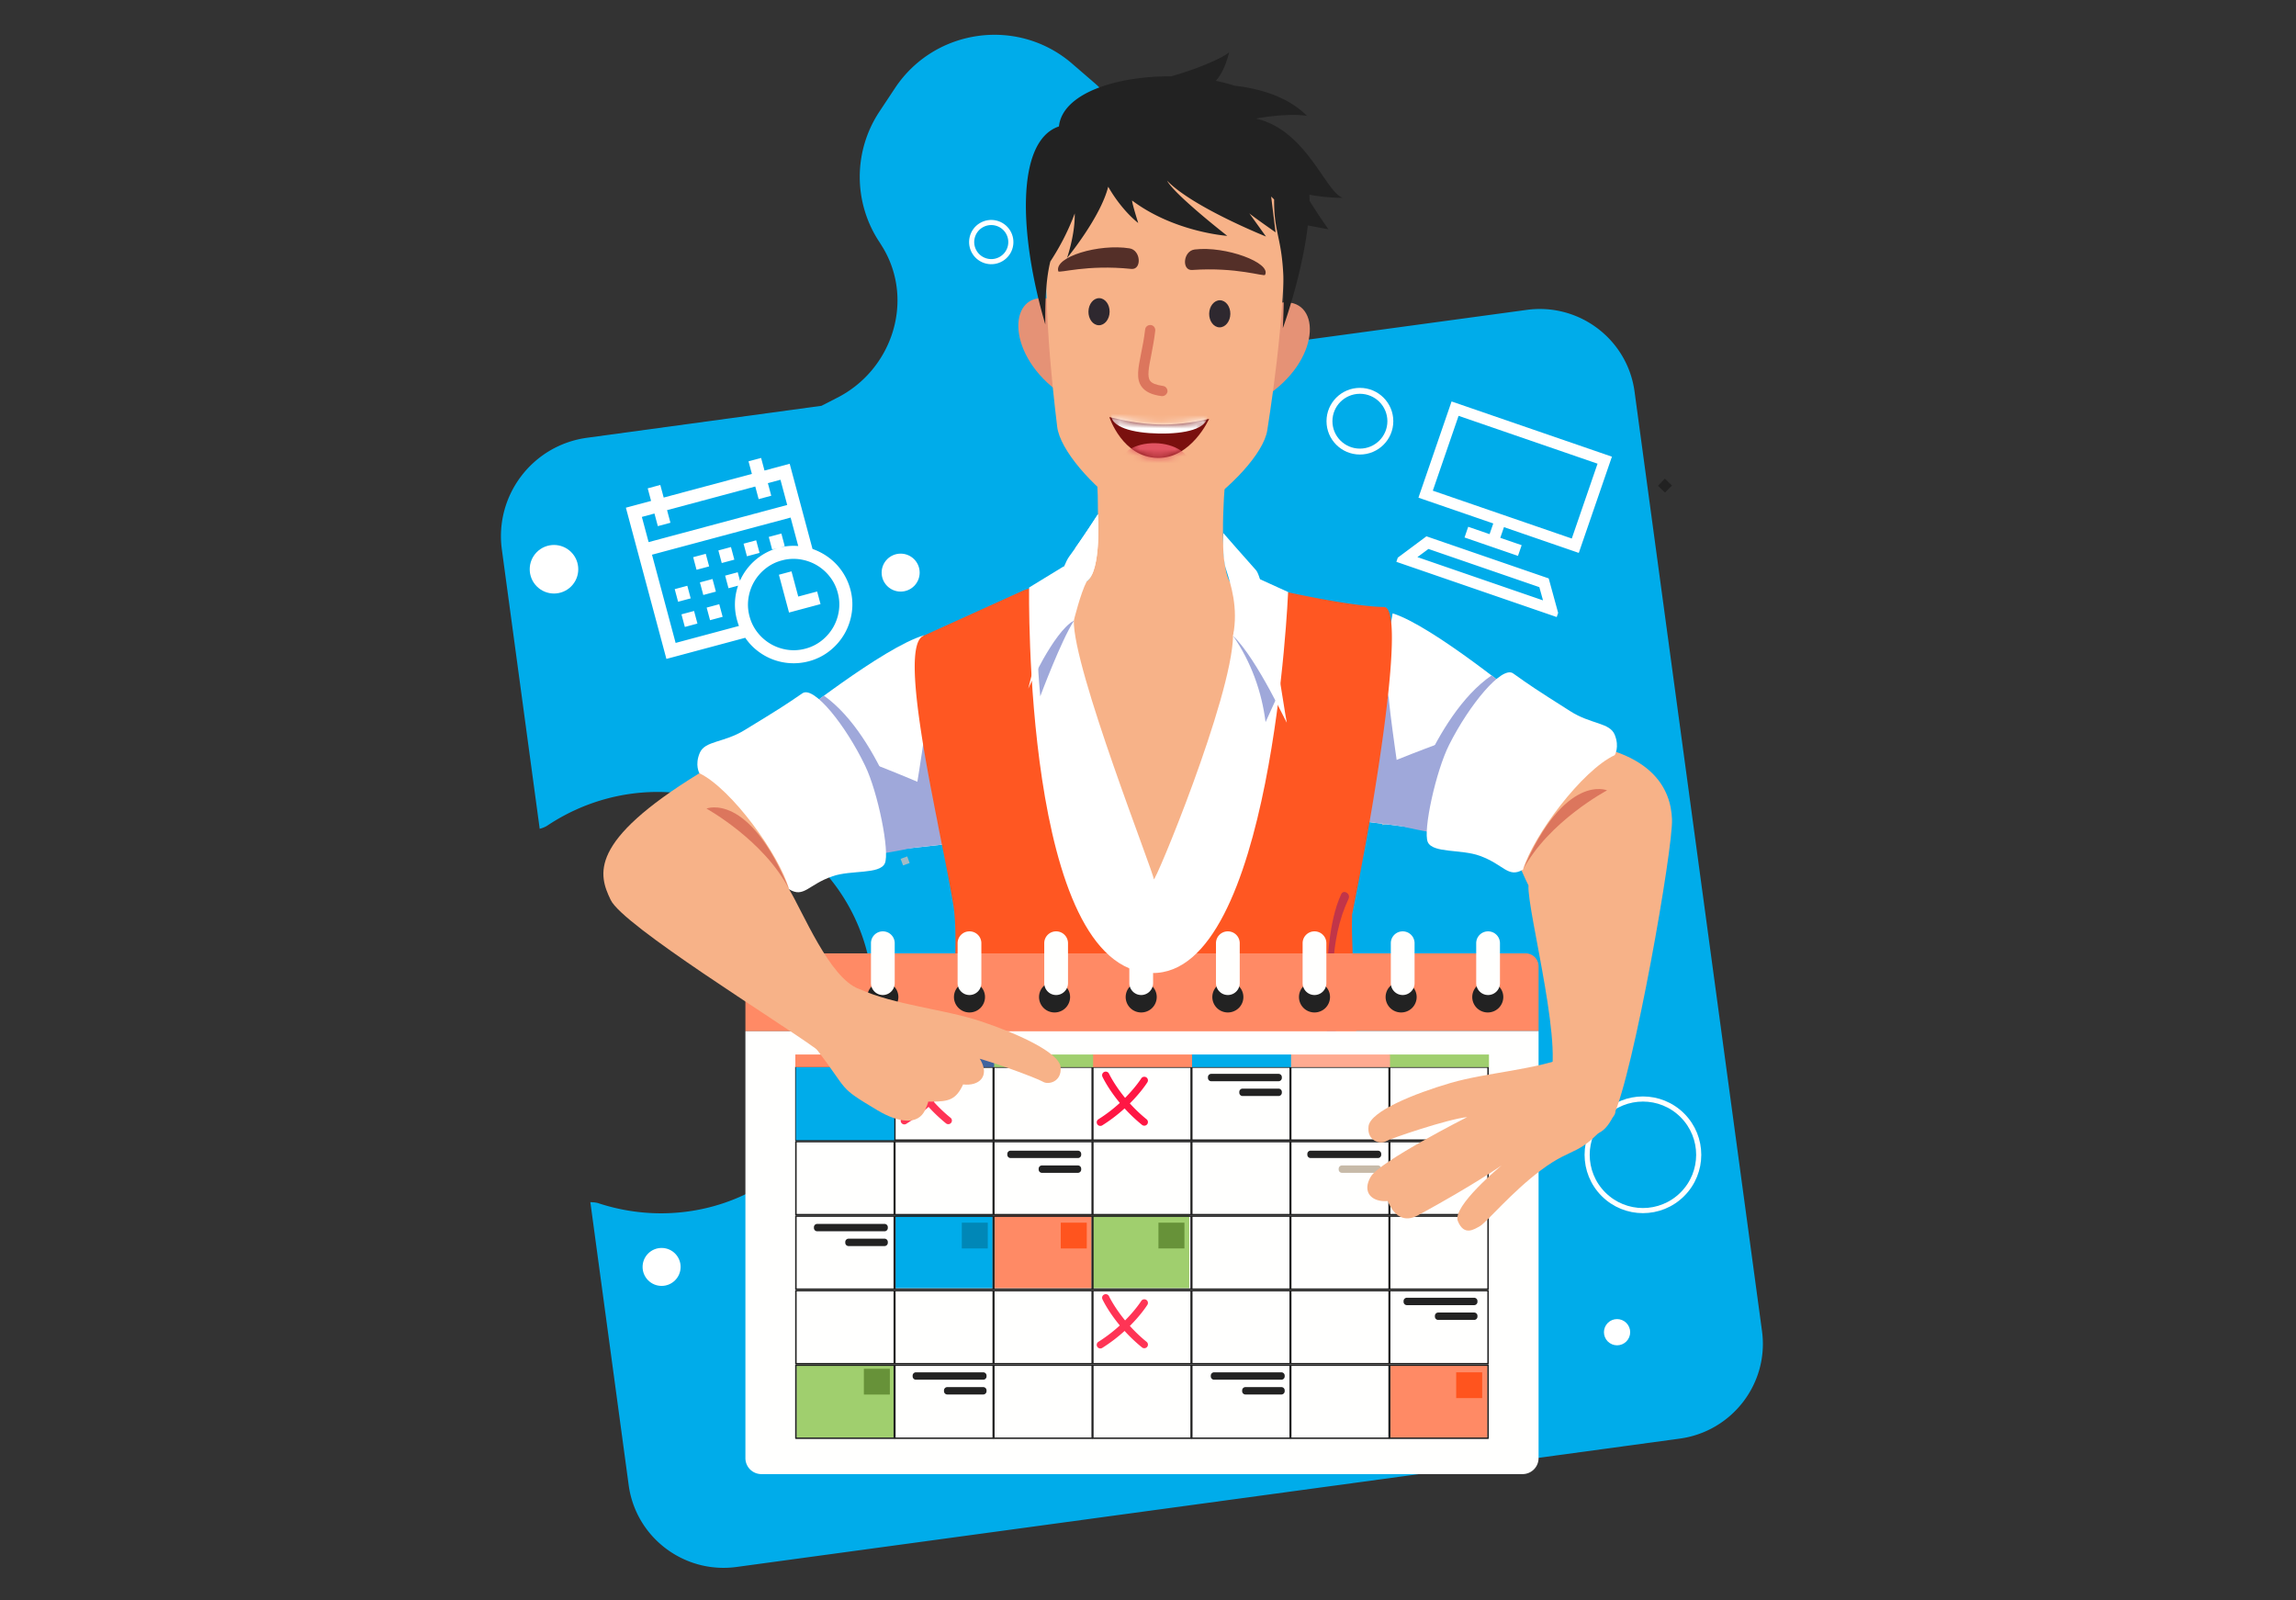<svg width="330" height="230" viewBox="0 0 330 230" xmlns="http://www.w3.org/2000/svg" xmlns:xlink="http://www.w3.org/1999/xlink">
    <rect x="0" y="0" width="330" height="230" fill="#333333" stroke="none"/>
    <defs>
        <path id="a" d="M0 0h330v230H0z"/>
        <path d="M14.343 0C9.033 1.33 5.18 1.168 0 0c0 0 1.975 5.742 7.026 5.742C11.882 5.775 14.343 0 14.343 0z" id="c"/>
    </defs>
    <g fill="none" fill-rule="evenodd">
        <mask id="b" fill="#fff">
            <use xlink:href="#a"/>
        </mask>
        <g mask="url(#b)">
            <g transform="translate(72 5)">
                <path d="m82.114 4.164 3.223 2.783c5.175 4.495 6.912 11.63 4.802 18.162l-.259.903c-2.25 8.527 3.524 17.112 12.19 18.88l2.42.48 42.944-5.837c7.54-1.03 14.493 4.24 15.5 11.755l18.316 135.004c1.022 7.508-4.284 14.428-11.823 15.457l-135.55 18.443c-7.54 1.03-14.493-4.24-15.516-11.75l-5.51-40.67c.353-.002.717.027 1.11.127.1.045.21.07.327.11 10.745 3.416 22.363.271 29.601-8.008l2.76-3.182a27.563 27.563 0 0 0 6.582-21.87c-1.064-7.878-5.508-14.93-12.16-19.328l-3.535-2.328c-9.168-6.046-21.189-5.96-30.637.202-.09.069-.188.123-.294.197-.344.198-.68.327-1.035.413L.13 73.962c-1.05-7.8 4.432-15.004 12.283-16.053L46.07 53.32l2.22-1.135c7.908-4 11.148-13.844 6.683-21.473-.176-.284-.358-.583-.529-.852a16.962 16.962 0 0 1-.024-18.854l2.244-3.387C62.369-.927 74.326-2.577 82.114 4.164" fill="#00ACEA"/>
                <path d="M44.253 90.033a8.163 8.163 0 0 0 2.997-1.493 8.567 8.567 0 0 0 2.121-2.441 8.567 8.567 0 0 0 1.054-3.058 8.163 8.163 0 0 0-.206-3.342 8.388 8.388 0 0 0-3.563-4.892 8.838 8.838 0 0 0-1.875-.915l-3.28-12.239-3.622.97-.485-1.81-1.811.485.485 1.811-12.677 3.397-.486-1.811-1.81.485.484 1.811-3.622.97 5.824 21.734 11.333-3.037a8.17 8.17 0 0 0 1.791 1.901 8.498 8.498 0 0 0 2.243 1.242 8.465 8.465 0 0 0 5.105.232zm-3.107-22.461L21.224 72.91l-.97-3.622 1.81-.486.486 1.812 1.811-.486-.485-1.81 12.678-3.398.485 1.811 1.811-.485-.485-1.811 1.81-.485.971 3.622zM34.204 84.96l-9.098 2.438L21.71 74.72l19.923-5.338 1.095 4.089a8.267 8.267 0 0 0-2.841.261 8.493 8.493 0 0 0-4.576 3.099 8.192 8.192 0 0 0-.952 1.627l-.326-1.216-1.811.485.485 1.811 1.373-.368c-.271.8-.42 1.614-.446 2.44-.027.826.069 1.645.286 2.456.084.311.179.61.285.894zm-4.28-8.559-.485-1.811-1.811.485.485 1.811 1.811-.485zm3.623-.97-.486-1.812-1.81.486.485 1.81 1.81-.484zm3.622-.971-.485-1.811-1.812.485.486 1.811 1.81-.485zm3.622-.97-.485-1.812-1.811.486.485 1.81 1.811-.485zm2.977 14.73a6.33 6.33 0 0 1-2.604.16 6.685 6.685 0 0 1-2.373-.82 6.685 6.685 0 0 1-1.897-1.645 6.33 6.33 0 0 1-1.164-2.334 6.33 6.33 0 0 1-.159-2.604c.129-.859.402-1.65.82-2.373a6.685 6.685 0 0 1 1.645-1.897 6.33 6.33 0 0 1 2.335-1.164 6.33 6.33 0 0 1 2.603-.16c.859.13 1.65.403 2.374.82a6.685 6.685 0 0 1 1.896 1.646 6.33 6.33 0 0 1 1.164 2.335 6.33 6.33 0 0 1 .16 2.603 6.685 6.685 0 0 1-.82 2.373 6.685 6.685 0 0 1-1.646 1.897 6.33 6.33 0 0 1-2.334 1.164zm-16.495-7.226-.485-1.811-1.812.485.486 1.811 1.81-.485zm3.622-.97-.485-1.812-1.811.485.485 1.812 1.811-.486zm15.04 1.793-.486-1.811-2.717.728-.97-3.622-1.811.485 1.455 5.433 4.528-1.213zm-17.692 2.8-.485-1.812-1.811.485.485 1.811 1.811-.485zm3.623-.971-.486-1.812-1.81.486.484 1.81 1.812-.484zM146.177 74.888l.529-1.537-3.073-1.058.53-1.536 10.754 3.703 4.762-13.828-23.047-7.936-4.762 13.828 10.756 3.704-.53 1.536-3.072-1.058-.53 1.537 7.683 2.645zm7.733-2.493-19.974-6.878 3.703-10.755 19.974 6.877-3.703 10.756zm-2.167 11.284.207-.6-1.357-4.952-17.573-6.05-4.117 3.066-.207.6 23.047 7.936zm-1.968-2.396-18.053-6.217 1.585-1.172 15.941 5.489.527 1.9z" fill="#FFF" fill-rule="nonzero"/>
                <circle fill="#FFF" fill-rule="nonzero" transform="rotate(-45 7.625 76.81)" cx="7.625" cy="76.809" r="3.489"/>
                <ellipse fill="#FFF" fill-rule="nonzero" cx="57.449" cy="77.293" rx="2.733" ry="2.727"/>
                <ellipse fill="#FFF" fill-rule="nonzero" cx="23.091" cy="177.076" rx="2.733" ry="2.727"/>
                <ellipse fill="#A3BBC5" fill-rule="nonzero" cx="147.528" cy="115.631" rx="2.733" ry="2.727"/>
                <ellipse stroke="#FFF" stroke-width=".85" cx="123.457" cy="55.533" rx="4.375" ry="4.365"/>
                <ellipse stroke="#FFF" stroke-width=".735" transform="rotate(-76.585 70.472 29.79)" cx="70.472" cy="29.789" rx="2.813" ry="2.818"/>
                <circle stroke="#FFF" stroke-width=".735" transform="rotate(-45 164.136 160.962)" cx="164.136" cy="160.962" r="8.018"/>
                <circle fill="#FFF" fill-rule="nonzero" transform="rotate(-45 160.418 186.457)" cx="160.418" cy="186.457" r="1.885"/>
                <circle fill="#FFF" fill-rule="nonzero" transform="rotate(-45 36.923 107.43)" cx="36.923" cy="107.431" r="1.885"/>
                <g fill-rule="nonzero">
                    <path d="m126.694 113.59-.392-1.358c.441-.122.895-.257 1.36-.391l.393 1.357c-.478.134-.92.257-1.36.391z" fill="#A3BBC5"/>
                    <path d="M167.307 65.79c-.33-.317-.662-.648-1.005-.978l.98-1.027c.344.33.7.66 1.03.99l-1.005 1.016z" fill="#222"/>
                </g>
                <g fill="#A3BBC5" fill-rule="nonzero">
                    <path d="M79.733 166.854c-.012 0-.368-.05-1.017-.16l.172-.99c.625.11.98.16.98.16l-.135.99zM57.797 119.373l-.356-.942c.319-.122.638-.232.956-.354l.343.954c-.318.11-.637.22-.943.342z"/>
                </g>
            </g>
            <path d="M187.677 172.27c-3.493 1.736-10.797 5.257-12.757 5.808-.197.048-3.91 2.86-3.91 2.86s-5.723-.158-8.26-.256l-.845-1.993c-1.459-.428-11.826-5.417-16.839-7.924.221-.843.478-1.773.699-2.775.086-.367.184-.795.294-1.382.025-.122.05-.245.061-.367l39.817-2.177c.196 2.886 1.03 5.466 1.507 7.435.086.269.16.526.233.77z" fill="#9AAB38" fill-rule="nonzero" opacity=".2"/>
            <g fill="#EDB08A" fill-rule="nonzero">
                <path d="M165.924 174.886a.174.174 0 0 1-.073.025c-.037 0-.086 0-.172.012-.122.012-.282.012-.49.036-1.421.086-4.645.306-5.968.477-1.704.22-9.976-4.94-10.22-5.099l.538-2.445.993-4.451 4.633 2.531 4.632-2.323.233 1.687c0 .012 0 .012.012.025.012.024.049.049.098.085.061.05.147.086.22.135.037.012.062.036.086.049.013 0 .013.012.025.012.012.012.024.012.049.024.012 0 .012.013.024.013 0 0 .013 0 .013.012.22.134.772.342 2.206.672.429.098.943.208 1.556.318.098.025.196.037.306.061.846.172 1.863.38 3.089.612 7.328 1.333-1.165 7.116-1.79 7.532z"/>
                <path d="M165.85 174.91c-.036 0-.097 0-.17.013-1.851-.722-4.805-2.935-4.62-5.698.073-1.015 1.507-1.712 2.462-2.116a9.677 9.677 0 0 1 1.103-.367c.846.172 1.863.38 3.089.612 7.353 1.345-1.177 7.14-1.79 7.544-.024.013-.049.013-.073.013zM162.75 166.363l-.943-.024c-1.079-.012-2.88.428-2.88.428.196-.16.784-.783 1.103-1.394.012.024.049.049.098.085.061.05.147.086.22.135.037.012.062.037.086.049.012 0 .012.012.025.012.012.012.024.012.049.025.012 0 .012.012.024.012 0 0 .012 0 .012.012.221.122.785.342 2.206.66z" opacity=".25"/>
            </g>
            <path d="M183.412 170.619c-.257.159-8.627 5.429-10.318 5.196-.282-.036-.65-.073-1.067-.122h-.024c-.074-.012-.16-.012-.233-.024a210.644 210.644 0 0 0-4.865-.355 1.839 1.839 0 0 1-.895-.318c-1.74-1.223-8.015-6.016-1.397-7.288 5.196-1.002 6.642-1.48 7.034-1.675.086-.037.148-.134.16-.232l.122-1.798 5.221 2.324 4.657-2.421 1.238 5.196.134.587.05.22.183.71z" fill="#EDB08A" fill-rule="nonzero"/>
            <g opacity=".25" fill="#EDB08A" fill-rule="nonzero">
                <path d="M166.378 167.378c.061.037.233.012.576-.122-.184.049-.38.086-.576.122zM171.831 165.605l-.012.22a.316.316 0 0 1-.16.233c-.281.122-1.053.403-3.26.892 2.17-.269 4.413.306 4.413.306-.282-.367-.515-.575-.98-1.65z"/>
            </g>
            <g fill-rule="nonzero">
                <path d="M132.798 91.308c-5.76 1.652-19.29 12.415-19.29 12.415l9.966 18.993 14.113-1.57-4.79-29.838z" fill="#FFF"/>
                <path d="M137.112 115.005c-.535-.918-10.923-4.96-10.923-4.96l3.58 11.97 7.754-.87-.411-6.14z" fill="#9FA8DA"/>
                <path d="M133.178 102.93c-.032 1.817-2.093 14.144-2.093 14.144l5.62.812-3.527-14.955zM118.43 99.98c8.38 5.987 12.571 21.894 12.571 21.894s-6.696 1.473-6.489.73c.208-.774-7.917-21.326-7.917-21.326l1.836-1.298z" fill="#9FA8DA"/>
            </g>
            <g fill-rule="nonzero">
                <path d="M200.16 88.15c5.731 1.752 19.07 12.75 19.07 12.75l-10.295 18.816-14.084-1.816 5.31-29.75z" fill="#FFF"/>
                <path d="M195.434 111.768c.55-.908 11.008-4.769 11.008-4.769l-3.788 11.906-7.738-1.005.518-6.132z" fill="#9FA8DA"/>
                <path d="M199.578 99.764c0 1.817 1.845 14.178 1.845 14.178l-5.633.713 3.788-14.89zM214.374 97.072c-8.483 5.84-12.95 21.671-12.95 21.671s6.669 1.59 6.475.844c-.195-.779 8.288-21.185 8.288-21.185l-1.813-1.33z" fill="#9FA8DA"/>
                <g>
                    <path d="M219.685 127.251c-.233 3.653 5.642 25.287 2.624 28.591 2.33 5.274 6.675 10.507 9.564 4.566 2.889-5.942 8.643-38.652 8.44-42.693-.16-4.029-2.465-10.505-17.077-11.238-14.612-.734-3.55 20.774-3.55 20.774z" fill="#F7B288"/>
                    <path d="M218.907 124.972c1.457-4.866 8.483-14.274 13.178-16.448 0 0 .712-1.168 0-2.92-.713-1.784-3.432-1.492-6.41-3.406-5.116-3.245-5.634-3.601-8.192-5.418-1.619-1.168-6.314 4.51-9.195 10.252-1.91 3.763-3.788 12.36-3.076 13.982.713 1.622 4.824 1.006 7.48 1.98 3.496 1.264 4.046 3.243 6.215 1.978z" fill="#FFF"/>
                    <path d="M218.907 124.972c3.691-6.942 12.077-11.387 12.077-11.387s-6.055-2.595-12.077 11.387z" fill="#DC765D"/>
                </g>
            </g>
            <path d="M196.153 171.91c.115 2.662-7.931 3.593-30.276 3.69 0 0-35.203 23.277-34.39 17.516.187-1.457 3.407-25.293 3.562-26.75.196-1.912.358-3.79.553-5.702.004-.194.04-.388.076-.615.477-5.086.92-10.01 1.223-14.418.476-6.87.606-12.481.14-15.442-.38-2.343-.974-5.403-1.66-8.79-.238-1.237-.507-2.507-.743-3.81-.299-1.432-.564-2.93-.862-4.395-.385-2.083-.77-4.134-1.091-6.151-1.316-8.07-1.941-14.96.112-15.703l14.198-6.436a4.633 4.633 0 0 1 1.983-.42l35.738.624c.291.005.582.043.872.113 1.871.39 9.26 1.946 13.338 2.017 2.396.042.58 15.033-1.734 28.848-.397 2.33-.793 4.659-1.22 6.858a431.81 431.81 0 0 1-1.355 7.082c-.105.485-.178.938-.283 1.39l-.027 1.557c.032 5.582 1.106 23.803 1.846 38.937z" fill="#FF5722" fill-rule="nonzero"/>
            <path d="M192.776 128.49c-1.891 4.057-2.01 10.1-2.298 14.667-.354 5.474 2.233 11.18-1.052 16.195-.445.666.633 1.353 1.045.685 2.259-3.46 2.002-7.234 1.59-11.209-.74-6.648-1.04-13.68 1.76-19.652.35-.734-.697-1.387-1.045-.685z" fill="#9C2162" fill-rule="nonzero" opacity=".619"/>
            <path d="M107.136 148.205h114v-9.332c0-1.028-.84-1.86-1.876-1.86H109.012a1.869 1.869 0 0 0-1.876 1.86v9.332" fill="#FF8A65"/>
            <path d="M109.445 211.851h109.381a2.3 2.3 0 0 0 2.31-2.29v-61.356h-114v61.355a2.3 2.3 0 0 0 2.31 2.291" fill="#FFFFFE"/>
            <path d="M157.873 192.837a21.541 21.541 0 0 0 3.077-2.35c-1.678-2.023-2.452-3.662-2.498-3.764a.515.515 0 0 1 .256-.686.523.523 0 0 1 .692.253c.01.023.738 1.561 2.307 3.472 1.528-1.536 2.305-2.767 2.317-2.787a.525.525 0 0 1 .718-.17c.246.15.323.47.172.713-.055.087-.886 1.409-2.523 3.039.679.75 1.479 1.533 2.408 2.284a.515.515 0 0 1 .074.73.524.524 0 0 1-.734.073 22.561 22.561 0 0 1-2.504-2.368 22.795 22.795 0 0 1-3.204 2.436.522.522 0 0 1-.72-.16.515.515 0 0 1 .162-.715" fill="#FF3455"/>
            <path d="M157.873 160.855a21.515 21.515 0 0 0 3.077-2.35c-1.678-2.024-2.452-3.663-2.498-3.764a.515.515 0 0 1 .256-.686.523.523 0 0 1 .692.253c.01.023.738 1.56 2.307 3.472 1.528-1.536 2.305-2.767 2.317-2.787a.524.524 0 0 1 .718-.17c.246.15.323.468.172.712-.055.088-.886 1.41-2.523 3.04a21.38 21.38 0 0 0 2.408 2.284c.223.181.257.507.074.729a.524.524 0 0 1-.734.074 22.594 22.594 0 0 1-2.504-2.368 22.74 22.74 0 0 1-3.204 2.435.522.522 0 0 1-.72-.16.516.516 0 0 1 .162-.714" fill="#FF1744"/>
            <path d="M129.699 160.637a21.567 21.567 0 0 0 3.077-2.35c-1.678-2.023-2.451-3.663-2.498-3.764a.516.516 0 0 1 .256-.686.523.523 0 0 1 .692.254c.01.022.74 1.56 2.307 3.471 1.528-1.536 2.305-2.767 2.318-2.787a.525.525 0 0 1 .717-.17c.246.15.323.469.172.712-.054.089-.885 1.41-2.522 3.04a21.32 21.32 0 0 0 2.407 2.285c.223.18.257.507.075.728a.523.523 0 0 1-.735.074 22.696 22.696 0 0 1-2.504-2.368 22.715 22.715 0 0 1-3.204 2.436.523.523 0 0 1-.72-.16.514.514 0 0 1 .162-.715" fill="#FF3455"/>
            <path d="M213.835 141.078c1.232 0 2.231.991 2.231 2.214a2.223 2.223 0 0 1-2.23 2.213 2.223 2.223 0 0 1-2.232-2.213c0-1.223.999-2.214 2.231-2.214zm-12.453 0c1.233 0 2.232.991 2.232 2.214a2.223 2.223 0 0 1-2.232 2.213 2.223 2.223 0 0 1-2.23-2.213c0-1.223.998-2.214 2.23-2.214zm-12.453 0c1.233 0 2.232.991 2.232 2.214a2.223 2.223 0 0 1-2.232 2.213 2.223 2.223 0 0 1-2.23-2.213c0-1.223.998-2.214 2.23-2.214zm-12.453 0c1.233 0 2.232.991 2.232 2.214 0 1.222-1 2.213-2.232 2.213a2.223 2.223 0 0 1-2.23-2.213c0-1.223.998-2.214 2.23-2.214zm-12.452 0c1.232 0 2.231.991 2.231 2.214a2.223 2.223 0 0 1-2.231 2.213 2.223 2.223 0 0 1-2.232-2.213c0-1.223 1-2.214 2.232-2.214zm-12.453 0c1.232 0 2.231.991 2.231 2.214a2.223 2.223 0 0 1-2.231 2.213 2.223 2.223 0 0 1-2.232-2.213c0-1.223 1-2.214 2.232-2.214zm-12.228 0c1.232 0 2.23.991 2.23 2.214a2.223 2.223 0 0 1-2.23 2.213 2.223 2.223 0 0 1-2.232-2.213c0-1.223 1-2.214 2.232-2.214zm-12.453 0c1.232 0 2.23.991 2.23 2.214a2.223 2.223 0 0 1-2.23 2.213 2.223 2.223 0 0 1-2.232-2.213c0-1.223 1-2.214 2.232-2.214zm-12.453 0c1.232 0 2.23.991 2.23 2.214a2.223 2.223 0 0 1-2.23 2.213 2.223 2.223 0 0 1-2.232-2.213c0-1.223 1-2.214 2.232-2.214z" fill="#222"/>
            <path d="M213.862 143h.034a1.711 1.711 0 0 0 1.69-1.715v-5.74a1.7 1.7 0 0 0-1.707-1.694 1.7 1.7 0 0 0-1.707 1.693v5.74c0 .932.75 1.71 1.69 1.715M201.59 143h.034a1.712 1.712 0 0 0 1.69-1.715v-5.74a1.7 1.7 0 0 0-1.707-1.694 1.7 1.7 0 0 0-1.707 1.693v5.74c0 .932.75 1.71 1.69 1.715M188.912 143h.035a1.711 1.711 0 0 0 1.689-1.715v-5.74a1.7 1.7 0 0 0-1.707-1.694 1.7 1.7 0 0 0-1.706 1.693v5.74c0 .932.75 1.71 1.69 1.715M176.46 143h.034a1.712 1.712 0 0 0 1.69-1.715v-5.74a1.7 1.7 0 0 0-1.708-1.694 1.7 1.7 0 0 0-1.706 1.693v5.74c0 .932.75 1.71 1.69 1.715M164.007 143h.034a1.712 1.712 0 0 0 1.69-1.715v-5.74a1.7 1.7 0 0 0-1.707-1.694 1.7 1.7 0 0 0-1.707 1.693v5.74c0 .932.75 1.71 1.69 1.715M151.778 143h.034a1.712 1.712 0 0 0 1.69-1.715v-5.74a1.7 1.7 0 0 0-1.707-1.694 1.7 1.7 0 0 0-1.707 1.693v5.74c0 .932.75 1.71 1.69 1.715M139.325 143h.034a1.712 1.712 0 0 0 1.69-1.715v-5.74a1.7 1.7 0 0 0-1.706-1.694 1.7 1.7 0 0 0-1.708 1.693v5.74c0 .932.75 1.71 1.69 1.715M126.872 143h.035a1.712 1.712 0 0 0 1.689-1.715v-5.74a1.7 1.7 0 0 0-1.706-1.694 1.7 1.7 0 0 0-1.707 1.693v5.74c0 .932.75 1.71 1.69 1.715M114.42 143h.034a1.712 1.712 0 0 0 1.69-1.715v-5.74a1.7 1.7 0 0 0-1.707-1.694 1.7 1.7 0 0 0-1.707 1.693v5.74c0 .932.75 1.71 1.69 1.715" fill="#FFFFFE"/>
            <path fill="#00ACEA" d="M128.707 185.139h13.96v-10.54h-13.96z"/>
            <path fill="#0087B7" d="M138.238 179.42h3.734v-3.705h-3.734z"/>
            <path fill="#FF8A65" d="M142.931 185.139h13.96v-10.54h-13.96z"/>
            <path fill="#FF541E" d="M152.463 179.42h3.734v-3.705h-3.734z"/>
            <path fill="#A0CF6E" d="M156.971 185.139h13.961v-10.54h-13.96z"/>
            <path fill="#679239" d="M166.503 179.42h3.734v-3.705h-3.734z"/>
            <path fill="#A0CF6E" d="M114.482 206.632h13.96v-10.539h-13.96z"/>
            <path fill="#679239" d="M124.161 200.418h3.735v-3.704h-3.735z"/>
            <path fill="#FF8A65" d="M199.829 206.714h13.96v-10.539h-13.96z"/>
            <path fill="#FF541E" d="M209.295 200.927h3.735v-3.705h-3.735z"/>
            <path d="M199.847 163.754h13.925v-10.285h-13.925v10.285zm14.032.213h-14.14a.107.107 0 0 1-.107-.107v-10.498c0-.059.048-.107.107-.107h14.14c.06 0 .108.048.108.107v10.498a.107.107 0 0 1-.108.107z" fill="#222"/>
            <path d="M185.622 163.754h13.925v-10.285h-13.925v10.285zm14.033.213h-14.14a.107.107 0 0 1-.108-.107v-10.498c0-.059.049-.107.108-.107h14.14c.06 0 .107.048.107.107v10.498a.107.107 0 0 1-.107.107z" fill="#222"/>
            <path d="M171.398 163.754h13.925v-10.285h-13.925v10.285zm14.032.213h-14.14a.107.107 0 0 1-.107-.107v-10.498c0-.059.048-.107.107-.107h14.14c.06 0 .108.048.108.107v10.498a.107.107 0 0 1-.108.107z" fill="#222"/>
            <path d="M157.174 163.754h13.924v-10.285h-13.924v10.285zm14.032.213h-14.14a.107.107 0 0 1-.107-.107v-10.498c0-.059.048-.107.107-.107h14.14c.059 0 .107.048.107.107v10.498a.107.107 0 0 1-.107.107z" fill="#222"/>
            <path d="M142.949 163.754h13.925v-10.285h-13.925v10.285zm14.033.213h-14.14a.107.107 0 0 1-.108-.107v-10.498c0-.059.048-.107.107-.107h14.14c.06 0 .108.048.108.107v10.498a.107.107 0 0 1-.107.107z" fill="#222"/>
            <path d="M128.724 163.754h13.925v-10.285h-13.925v10.285zm14.033.213h-14.14a.107.107 0 0 1-.107-.107v-10.498c0-.059.048-.107.107-.107h14.14c.06 0 .107.048.107.107v10.498a.107.107 0 0 1-.107.107z" fill="#222"/>
            <path d="M114.5 163.754h13.925v-10.285H114.5v10.285zm14.032.213h-14.14a.107.107 0 0 1-.107-.107v-10.498c0-.059.048-.107.107-.107h14.14c.06 0 .108.048.108.107v10.498a.107.107 0 0 1-.108.107zM199.847 174.462h13.925v-10.285h-13.925v10.285zm14.032.214h-14.14a.107.107 0 0 1-.107-.107V164.07c0-.06.048-.107.107-.107h14.14c.06 0 .108.047.108.107v10.498a.107.107 0 0 1-.108.107z" fill="#222"/>
            <path d="M185.622 174.462h13.925v-10.285h-13.925v10.285zm14.033.214h-14.14a.108.108 0 0 1-.108-.107V164.07c0-.06.049-.107.108-.107h14.14c.06 0 .107.047.107.107v10.498a.107.107 0 0 1-.107.107z" fill="#222"/>
            <path d="M171.398 174.462h13.925v-10.285h-13.925v10.285zm14.032.214h-14.14a.107.107 0 0 1-.107-.107V164.07c0-.06.048-.107.107-.107h14.14c.06 0 .108.047.108.107v10.498a.108.108 0 0 1-.108.107z" fill="#222"/>
            <path d="M157.174 174.462h13.924v-10.285h-13.924v10.285zm14.032.214h-14.14a.107.107 0 0 1-.107-.107V164.07c0-.06.048-.107.107-.107h14.14c.059 0 .107.047.107.107v10.498a.108.108 0 0 1-.107.107z" fill="#222"/>
            <path d="M142.949 174.462h13.925v-10.285h-13.925v10.285zm14.033.214h-14.14a.107.107 0 0 1-.108-.107V164.07c0-.06.048-.107.107-.107h14.14c.06 0 .108.047.108.107v10.498a.107.107 0 0 1-.107.107z" fill="#222"/>
            <path d="M128.724 174.462h13.925v-10.285h-13.925v10.285zm14.033.214h-14.14a.107.107 0 0 1-.107-.107V164.07c0-.06.048-.107.107-.107h14.14c.06 0 .107.047.107.107v10.498a.107.107 0 0 1-.107.107z" fill="#222"/>
            <path d="M114.5 174.462h13.925v-10.285H114.5v10.285zm14.032.214h-14.14a.108.108 0 0 1-.107-.107V164.07c0-.06.048-.107.107-.107h14.14c.06 0 .108.047.108.107v10.498a.108.108 0 0 1-.108.107zM199.847 185.17h13.925v-10.284h-13.925v10.285zm14.032.214h-14.14a.107.107 0 0 1-.107-.107v-10.498c0-.06.048-.107.107-.107h14.14c.06 0 .108.048.108.107v10.498a.107.107 0 0 1-.108.107z" fill="#222"/>
            <path d="M185.622 185.17h13.925v-10.284h-13.925v10.285zm14.033.214h-14.14a.108.108 0 0 1-.108-.107v-10.498c0-.06.049-.107.108-.107h14.14c.06 0 .107.048.107.107v10.498a.107.107 0 0 1-.107.107z" fill="#222"/>
            <path d="M171.398 185.17h13.925v-10.284h-13.925v10.285zm14.032.214h-14.14a.107.107 0 0 1-.107-.107v-10.498c0-.06.048-.107.107-.107h14.14c.06 0 .108.048.108.107v10.498a.108.108 0 0 1-.108.107z" fill="#222"/>
            <path d="M157.174 185.17h13.924v-10.284h-13.924v10.285zm14.032.214h-14.14a.107.107 0 0 1-.107-.107v-10.498c0-.06.048-.107.107-.107h14.14c.059 0 .107.048.107.107v10.498a.108.108 0 0 1-.107.107z" fill="#222"/>
            <path d="M142.949 185.17h13.925v-10.284h-13.925v10.285zm14.033.214h-14.14a.107.107 0 0 1-.108-.107v-10.498c0-.06.048-.107.107-.107h14.14c.06 0 .108.048.108.107v10.498a.107.107 0 0 1-.107.107z" fill="#222"/>
            <path d="M128.724 185.17h13.925v-10.284h-13.925v10.285zm14.033.214h-14.14a.107.107 0 0 1-.107-.107v-10.498c0-.06.048-.107.107-.107h14.14c.06 0 .107.048.107.107v10.498a.107.107 0 0 1-.107.107z" fill="#222"/>
            <path d="M114.5 185.17h13.925v-10.284H114.5v10.285zm14.032.214h-14.14a.108.108 0 0 1-.107-.107v-10.498c0-.06.048-.107.107-.107h14.14c.06 0 .108.048.108.107v10.498a.108.108 0 0 1-.108.107zM199.847 195.879h13.925v-10.285h-13.925v10.285zm14.032.213h-14.14a.107.107 0 0 1-.107-.106v-10.499c0-.059.048-.107.107-.107h14.14c.06 0 .108.048.108.107v10.499a.107.107 0 0 1-.108.106z" fill="#222"/>
            <path d="M185.622 195.879h13.925v-10.285h-13.925v10.285zm14.033.213h-14.14a.107.107 0 0 1-.108-.106v-10.499c0-.059.049-.107.108-.107h14.14c.06 0 .107.048.107.107v10.499a.107.107 0 0 1-.107.106z" fill="#222"/>
            <path d="M171.398 195.879h13.925v-10.285h-13.925v10.285zm14.032.213h-14.14a.107.107 0 0 1-.107-.106v-10.499c0-.059.048-.107.107-.107h14.14c.06 0 .108.048.108.107v10.499a.108.108 0 0 1-.108.106z" fill="#222"/>
            <path d="M157.174 195.879h13.924v-10.285h-13.924v10.285zm14.032.213h-14.14a.107.107 0 0 1-.107-.106v-10.499c0-.059.048-.107.107-.107h14.14c.059 0 .107.048.107.107v10.499a.107.107 0 0 1-.107.106z" fill="#222"/>
            <path d="M142.949 195.879h13.925v-10.285h-13.925v10.285zm14.033.213h-14.14a.107.107 0 0 1-.108-.106v-10.499c0-.059.048-.107.107-.107h14.14c.06 0 .108.048.108.107v10.499a.107.107 0 0 1-.107.106z" fill="#222"/>
            <path d="M128.724 195.879h13.925v-10.285h-13.925v10.285zm14.033.213h-14.14a.107.107 0 0 1-.107-.106v-10.499c0-.059.048-.107.107-.107h14.14c.06 0 .107.048.107.107v10.499a.107.107 0 0 1-.107.106z" fill="#222"/>
            <path d="M114.5 195.879h13.925v-10.285H114.5v10.285zm14.032.213h-14.14a.107.107 0 0 1-.107-.106v-10.499c0-.059.048-.107.107-.107h14.14c.06 0 .108.048.108.107v10.499a.108.108 0 0 1-.108.106zM199.847 206.587h13.925v-10.285h-13.925v10.285zm14.032.214h-14.14a.107.107 0 0 1-.107-.107v-10.499c0-.058.048-.106.107-.106h14.14c.06 0 .108.048.108.106v10.499a.107.107 0 0 1-.108.107z" fill="#222"/>
            <path fill="#00ACEA" d="M114.392 163.86h14.14v-10.498h-14.14z"/>
            <path fill="#2F4C8F" d="M124.246 157.754h3.734v-3.705h-3.734z"/>
            <path d="M185.622 206.587h13.925v-10.285h-13.925v10.285zm14.033.214h-14.14a.108.108 0 0 1-.108-.107v-10.499c0-.058.049-.106.108-.106h14.14c.06 0 .107.048.107.106v10.499a.107.107 0 0 1-.107.107z" fill="#222"/>
            <path d="M171.398 206.587h13.925v-10.285h-13.925v10.285zm14.032.214h-14.14a.107.107 0 0 1-.107-.107v-10.499c0-.058.048-.106.107-.106h14.14c.06 0 .108.048.108.106v10.499a.108.108 0 0 1-.108.107z" fill="#222"/>
            <path d="M157.174 206.587h13.924v-10.285h-13.924v10.285zm14.032.214h-14.14a.107.107 0 0 1-.107-.107v-10.499c0-.058.048-.106.107-.106h14.14c.059 0 .107.048.107.106v10.499a.108.108 0 0 1-.107.107z" fill="#222"/>
            <path d="M142.949 206.587h13.925v-10.285h-13.925v10.285zm14.033.214h-14.14a.107.107 0 0 1-.108-.107v-10.499c0-.058.048-.106.107-.106h14.14c.06 0 .108.048.108.106v10.499a.107.107 0 0 1-.107.107z" fill="#222"/>
            <path d="M128.724 206.587h13.925v-10.285h-13.925v10.285zm14.033.214h-14.14a.107.107 0 0 1-.107-.107v-10.499c0-.058.048-.106.107-.106h14.14c.06 0 .107.048.107.106v10.499a.107.107 0 0 1-.107.107z" fill="#222"/>
            <path d="M114.5 206.587h13.925v-10.285H114.5v10.285zm14.032.214h-14.14a.108.108 0 0 1-.107-.107v-10.499c0-.058.048-.106.107-.106h14.14c.06 0 .108.048.108.106v10.499a.108.108 0 0 1-.108.107zM183.76 156.452c.264 0 .478.213.478.474v.114a.476.476 0 0 1-.478.474h-5.16a.476.476 0 0 1-.478-.474v-.114c0-.261.214-.474.478-.474zm0-2.124c.264 0 .478.212.478.474v.114a.476.476 0 0 1-.478.474h-9.666a.476.476 0 0 1-.478-.474v-.114c0-.262.214-.474.478-.474zM184.17 199.347c.263 0 .477.212.477.474v.114a.476.476 0 0 1-.478.474h-5.16a.476.476 0 0 1-.477-.474v-.114c0-.262.213-.474.478-.474zm-42.855 0c.264 0 .478.212.478.474v.114a.476.476 0 0 1-.478.474h-5.16a.476.476 0 0 1-.478-.474v-.114c0-.262.214-.474.478-.474zm42.854-2.125c.264 0 .478.213.478.474v.115a.476.476 0 0 1-.478.474h-9.665a.476.476 0 0 1-.478-.474v-.115c0-.261.214-.474.478-.474zm-42.854 0c.264 0 .478.213.478.474v.115a.476.476 0 0 1-.478.474h-9.665a.476.476 0 0 1-.478-.474v-.115c0-.261.214-.474.478-.474zm70.56-8.59c.264 0 .478.212.478.473v.114a.476.476 0 0 1-.478.474h-5.16a.476.476 0 0 1-.478-.474v-.114c0-.261.214-.474.478-.474zm0-2.125c.264 0 .478.212.478.474v.114a.476.476 0 0 1-.478.474h-9.665a.476.476 0 0 1-.478-.474v-.114c0-.262.214-.474.478-.474zm-56.954-19.015c.264 0 .478.212.478.474v.114a.476.476 0 0 1-.478.474h-5.16a.476.476 0 0 1-.478-.474v-.114c0-.262.214-.474.478-.474zm0-2.125c.264 0 .478.213.478.475v.114a.476.476 0 0 1-.478.474h-9.665a.476.476 0 0 1-.478-.474v-.114c0-.262.214-.475.478-.475zm43.123 0c.264 0 .478.213.478.475v.114a.476.476 0 0 1-.478.474h-9.665a.476.476 0 0 1-.478-.474v-.114c0-.262.214-.475.478-.475z" fill="#222"/>
            <path d="M192.884 168.554h5.16a.476.476 0 0 0 .478-.474v-.114a.476.476 0 0 0-.478-.474h-5.16a.476.476 0 0 0-.478.474v.114c0 .262.214.474.478.474" fill="#C7BAA8"/>
            <path d="M127.127 178.016c.264 0 .478.213.478.475v.113a.476.476 0 0 1-.478.475h-5.16a.476.476 0 0 1-.478-.475v-.113c0-.262.214-.475.478-.475zm0-2.124c.264 0 .478.212.478.474v.114a.476.476 0 0 1-.478.474h-9.665a.476.476 0 0 1-.478-.474v-.114c0-.262.214-.474.478-.474z" fill="#222"/>
            <path fill="#A0CF6E" d="M199.655 153.362h14.352v-1.813h-14.352z"/>
            <path fill="#FFAB91" d="M185.431 153.362h14.352v-1.813h-14.352z"/>
            <path fill="#00ACEA" d="M171.208 153.362h14.352v-1.813h-14.352z"/>
            <path fill="#FF8A65" d="M156.984 153.362h14.352v-1.813h-14.352z"/>
            <path fill="#A0CF6E" d="M142.76 153.362h14.352v-1.813H142.76z"/>
            <path fill="#3F639F" d="M128.537 153.362h14.352v-1.813h-14.352z"/>
            <path fill="#FF8A65" d="M114.313 153.362h14.352v-1.813h-14.352z"/>
            <path d="M226.02 151.626c-5.186 2.148-12.284 2.479-17.524 4.01-5.24 1.53-11.534 4.081-11.798 6.218-.264 2.137 1.703 2.626 2.455 2.185.753-.442 8.961-3.219 11.719-3.495 0 0-12.546 6.368-13.847 8.552-1.301 2.183.065 3.7 2.432 3.514.933 2.223 2.407 3.092 4.336 2.055 8.042-4.37 12.041-7.188 12.041-7.188s-7.194 5.91-6.292 8.035c.901 2.157 2.31 1.176 3.16.704.85-.44 4.588-4.917 8.754-8.024 4.987-3.742 5.339-1.594 10.499-7.831 1.552-1.758-5.935-8.735-5.935-8.735z" fill="#F7B288" fill-rule="nonzero"/>
            <g>
                <path d="M156.185 83.54c1.5-.655 1.859-8.177 1.49-14.835l18.419.322c-.57 6.641-.44 14.074.97 14.877 10.708 6.19-4.659 46.156-11.647 45.807-6.964.138-18.925-41.83-9.232-46.171z" fill="#F7B288" fill-rule="nonzero"/>
                <path d="M150.644 42.917c-5.616-1.007-6.186 7.517 1.163 13.161 0 0-.447-11.462-1.163-13.161zM184.084 43.5c5.648-.81 5.986 7.665-1.555 13.05 0 0 .781-11.376 1.555-13.05z" fill="#E59276" fill-rule="nonzero"/>
                <path d="M150.661 25.266c1.219-8.61 12.151-7.9 17.072-7.814 4.92.086 16.836.131 16.95 8.407.494 16.265-1.588 29.792-2.538 35.973-.512 3.333-5.393 8.439-10.044 11.44-1.833 1.169-8.921.948-10.52-.183-4.544-3.13-9.244-8.403-9.638-11.785-.734-6.21-2.375-19.801-1.282-36.038z" fill="#F7B288" fill-rule="nonzero"/>
                <path d="M176.66 7.517s-.617 2.772-1.922 4.096c.746.15 1.47.33 2.165.537.18.053.346.109.5.168 3.196.347 7.49 1.378 10.45 4.33-2.862-.417-6.848.301-7.294.385l.015.021-.056-.013c7.299 1.654 10.02 10.638 12.494 11.396a26.715 26.715 0 0 1-4.81-.456c.009.283.01.569.008.858a75.572 75.572 0 0 0 2.728 4.111s-1.16-.208-2.32-.43l-.384-.074-.262-.052c-.483 4.175-1.607 8.47-2.484 11.383l-.151.494a64.654 64.654 0 0 1-.955 2.889c.411-8.581-.24-11.114-.749-13.55l-.091-.448c-.239-1.2-.425-2.464-.417-4.495l-.423-.42.635 5.145s-3.668-2.564-3.795-2.754l.009.009.028.039.043.058.29.401 1.859 2.586.116.163.072.099s-10.542-4.215-14.22-8.03c1.104 2.05 8.653 7.933 8.653 7.933s-7.578-.508-13.685-5.083c.054.626.888 3.234.888 3.234s-2.28-1.679-4.315-5.211c-1.109 4.42-5.923 10.255-5.923 10.255s1.173-3.337 1.112-6.414c-1.074 2.9-2.404 5.212-3.506 6.904-.499 1.998-.78 4.835-.721 9.05-3.818-13.008-4.215-26.392 1.955-28.458.515-4.795 8.315-7.25 16.113-7.202 3.74-1.033 7.444-2.65 8.35-3.454z" fill="#222" fill-rule="nonzero"/>
                <path d="M159.484 44.823c.018-1.07-.646-1.958-1.488-1.973-.842-.014-1.537.85-1.555 1.92-.019 1.07.646 1.958 1.487 1.973.842.014 1.537-.85 1.556-1.92zM176.835 45.126c.018-1.07-.646-1.958-1.488-1.973-.842-.015-1.537.85-1.555 1.92-.019 1.07.646 1.958 1.487 1.973.842.014 1.537-.85 1.556-1.92z" fill="#2E282F" fill-rule="nonzero"/>
                <path d="m167.044 56.928-.097-.002c-1.422-.187-2.32-.624-2.859-1.347-.822-1.118-.504-2.67-.078-4.804.212-1.002.426-2.134.578-3.43.04-.388.4-.674.82-.634.389.04.674.401.634.822-.153 1.36-.4 2.524-.58 3.527-.354 1.778-.604 3.072-.16 3.664.252.361.863.599 1.864.746.388.04.673.434.634.822-.071.356-.4.642-.756.636z" fill="#DC765D" fill-rule="nonzero"/>
                <path d="M162.33 35.69c1.68.257 1.792 3.114.273 2.958-6.432-.664-10.406.662-10.498.336-.61-2.088 5.866-3.986 10.226-3.294zM171.718 35.854c-1.687.198-1.899 3.05-.375 2.946 6.452-.439 10.312.991 10.48.702.936-1.736-5.691-4.187-10.105-3.648z" fill="#542F28" fill-rule="nonzero"/>
                <g transform="rotate(1 -3354.657 9165.342)">
                    <mask id="d" fill="#fff">
                        <use xlink:href="#c"/>
                    </mask>
                    <use fill="#7A100E" fill-rule="nonzero" xlink:href="#c"/>
                    <path d="M14.084-.39c0-1.816-3.108-3.276-6.929-3.276-3.82 0-6.928 1.46-6.928 3.277 0 1.816 3.108 2.628 6.928 2.628s6.929-.812 6.929-2.628z" fill="#FFF" fill-rule="nonzero" mask="url(#d)"/>
                    <path d="M11.817 6.91c0-1.817-2.33-3.276-5.18-3.276-2.849 0-5.18 1.46-5.18 3.276 0 1.817 2.331 3.277 5.18 3.277 2.85 0 5.18-1.46 5.18-3.277z" fill="#E25462" fill-rule="nonzero" mask="url(#d)"/>
                </g>
            </g>
            <path d="M177.225 91.37c-.156 8.92-11.38 35.948-11.395 34.974-.015-.974-11.645-30.282-11.492-37.19l-1.419-7.78-5.007 3.06s-.899 55.08 17.65 55.403c17.286.302 19.577-54.754 19.577-54.754l-5.494-2.497-2.42 8.784z" fill="#FFF" fill-rule="nonzero"/>
            <path d="m183.581 100.079-1.684 3.702c-.539-4.357-2.082-8.667-4.672-12.411 0 0 5.02 3.656 6.356 8.709zM149.235 95.814c-.072.388.281 4.255.281 4.255s2.99-8.027 4.854-10.882c-.033 0-2.277.544-5.135 6.627z" fill="#9FA8DA" fill-rule="nonzero"/>
            <path d="M177.225 91.37c3.535 3.403 7.93 13.15 7.716 12.432-.214-.718-2.982-20.234-4.41-21.85-1.43-1.582-4.7-5.338-4.7-5.338s-.19 3.534.395 5.231c.674 2.154 1.783 5.45.999 9.525zM154.337 89.186c-2.976 1.7-6.55 9.783-6.55 9.783s4.045-16.51 5.902-19.009c2.023-2.755 4.121-6.06 4.121-6.06s.537 8.218-1.626 9.673c-.87 1.64-1.847 5.613-1.847 5.613z" fill="#FFF" fill-rule="nonzero"/>
            <path d="M154.519 78.806c1.727-2.468 3.291-4.907 3.291-4.907s.384 5.815-.796 8.52c-.268.482-.434.739-.434.739.352-3.466-2.061-4.352-2.061-4.352z" fill="#FFF" fill-rule="nonzero"/>
            <g fill-rule="nonzero">
                <path d="M123.492 142.122c5.108 2.328 12.189 2.906 17.373 4.619 5.183 1.712 11.384 4.481 11.573 6.626.19 2.145-1.793 2.565-2.53 2.098-.736-.468-8.843-3.53-11.589-3.902 0 0 1.434-1.367 2.658.861 1.224 2.228-.194 3.696-2.554 3.427-1.01 2.19-2.067 2.468-4.488 2.468h-.817s.795-.846-.181 1.246c-.976 2.124-3.742 1.842-6.824 0-5.865-3.508-3.918-2.508-8.858-8.921-1.49-1.81 6.237-8.522 6.237-8.522z" fill="#F7B288"/>
                <path d="M113.412 127.799c1.92 3.116 5.832 12.821 10.047 14.322.418 5.75-.961 12.41-6.3 8.521-5.34-3.89-27.67-17.647-29.387-21.311-1.75-3.633-3.287-8.364 12.752-18.208 16.071-9.843 12.888 16.676 12.888 16.676z" fill="#F7B288"/>
                <path d="M113.412 127.799c-1.372-4.891-8.232-14.42-12.888-16.676 0 0-.692-1.18.051-2.92.743-1.77 3.457-1.431 6.469-3.293 5.171-3.155 5.695-3.502 8.284-5.274 1.64-1.14 6.234 4.619 9.015 10.41 1.844 3.797 3.572 12.425 2.831 14.035-.74 1.609-4.84.921-7.512 1.848-3.518 1.204-4.103 3.173-6.25 1.87z" fill="#FFF"/>
                <path d="M113.412 127.799c-3.57-7.006-11.876-11.596-11.876-11.596s6.099-2.49 11.876 11.596z" fill="#DC765D"/>
            </g>
        </g>
    </g>
</svg>
